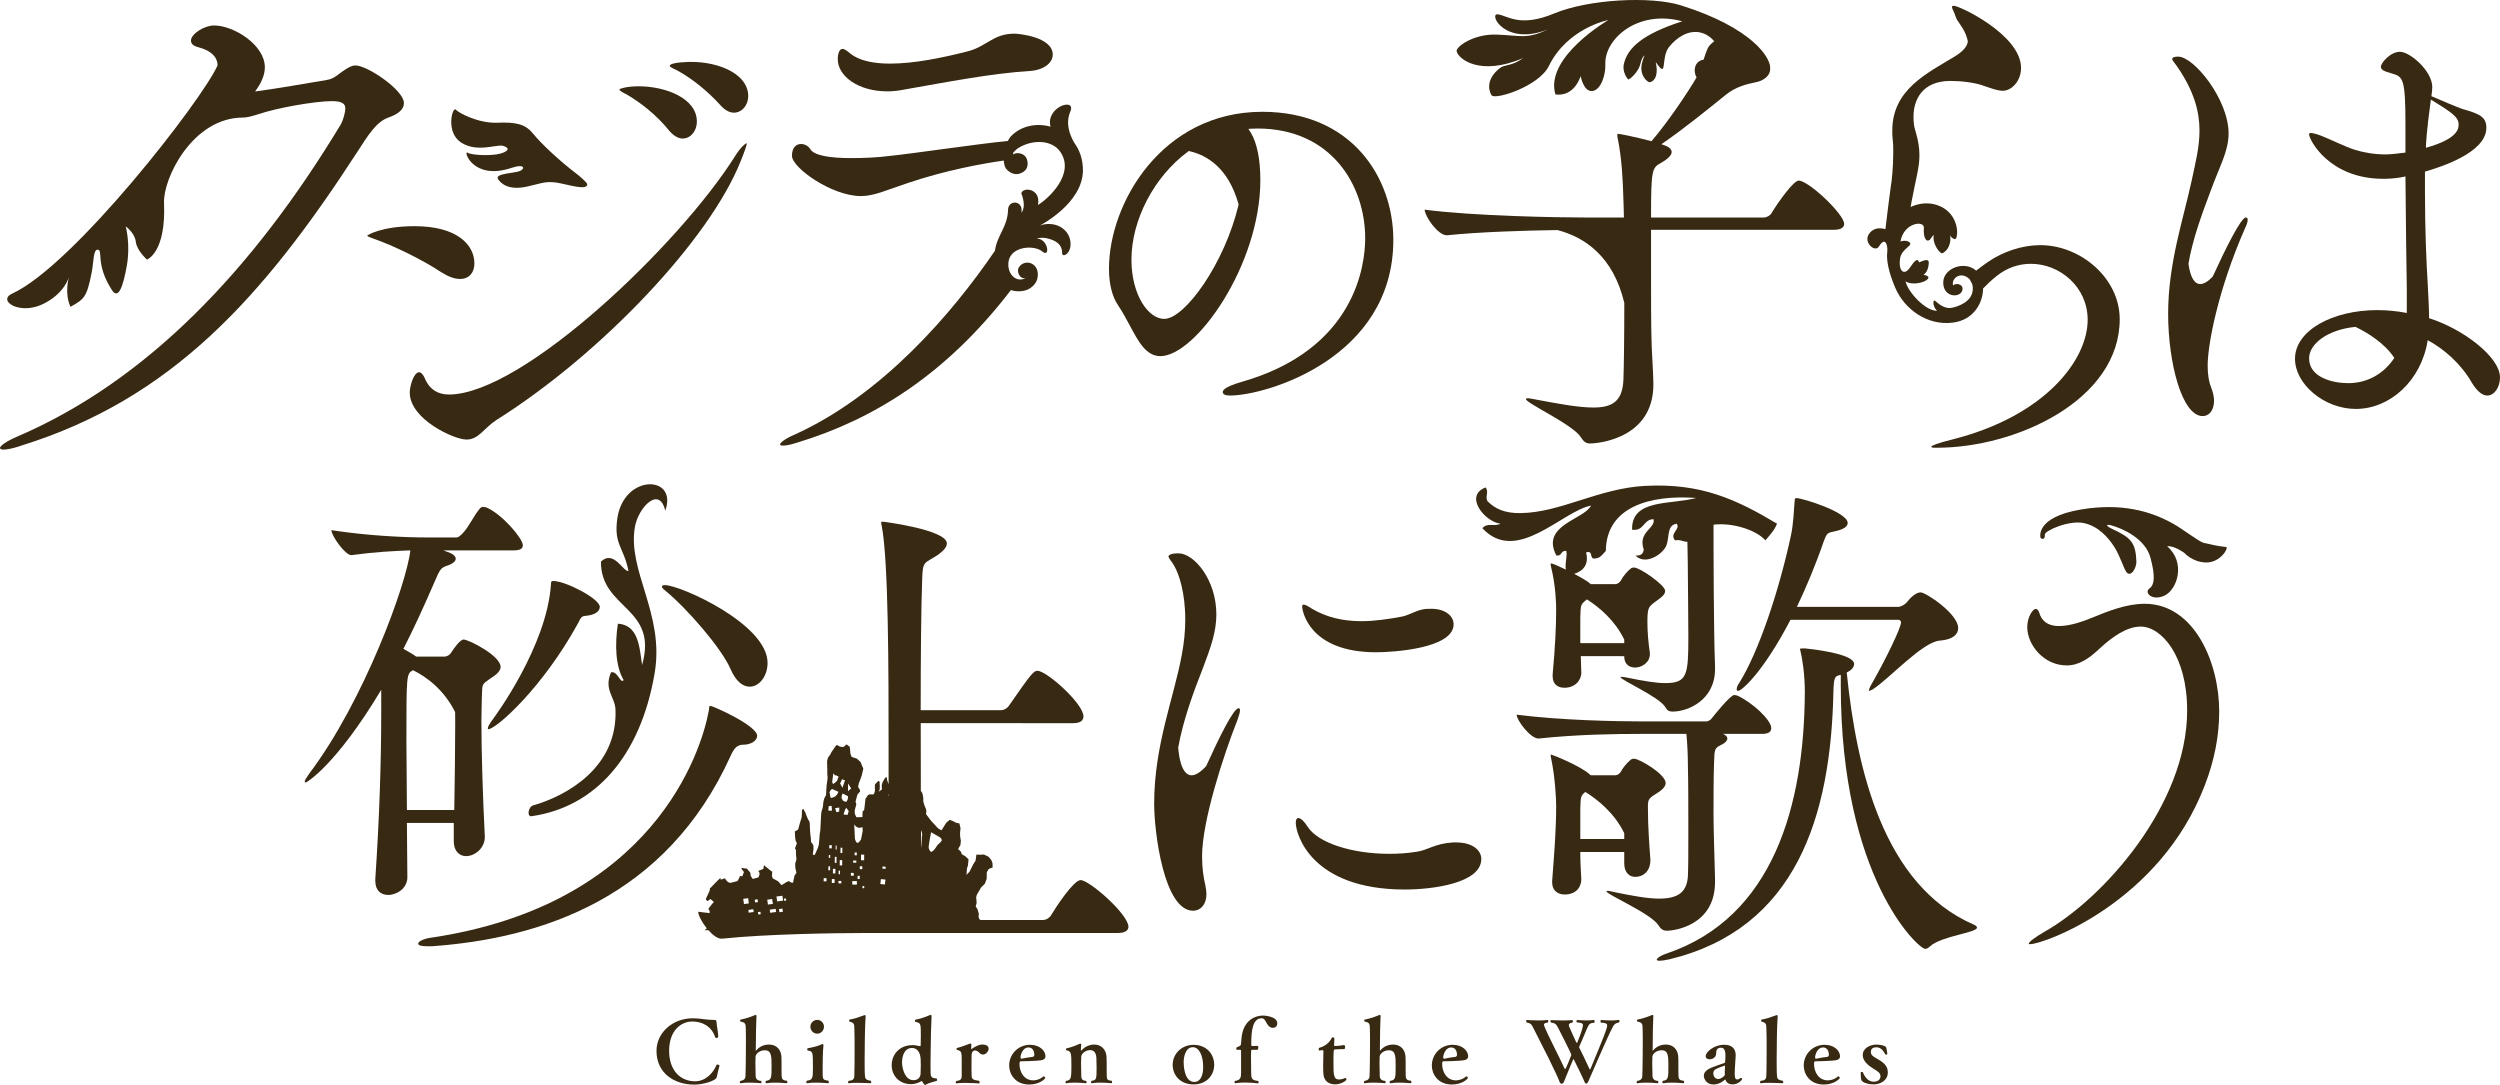 <?xml version="1.0" encoding="utf-8"?>
<!-- Generator: Adobe Illustrator 27.0.1, SVG Export Plug-In . SVG Version: 6.00 Build 0)  -->
<svg version="1.1" id="레이어_1" xmlns="http://www.w3.org/2000/svg" xmlns:xlink="http://www.w3.org/1999/xlink" x="0px"
	 y="0px" viewBox="0 0 720 312.465" enable-background="new 0 0 720 312.465" xml:space="preserve">
<path fill="#382912" d="M0.997,129.491c0.996,0,2.816-0.332,5.316-1.213c43.049-13.449,69.297-42.413,96.556-84.479
	c3.164-4.883,5.49-8.711,8.985-9.94c2.991-1.04,4.478-2.441,4.478-4.189c0-3.669-10.473-10.82-13.955-10.82
	c-1.01,0-1.994,0.52-3.51,1.561c-1.82,1.228-2.643,2.268-4.811,2.629c-5.142,0.867-15.284,2.629-20.599,3.308
	c1.661-2.269,2.817-4.536,2.817-6.978c0-6.443-8.971-12.034-14.62-12.034c-2.831,0-6.66,2.441-6.66,4.363
	c0,0.867,0.679,1.561,2.181,1.921c3.308,0.867,5.475,2.615,5.475,5.229c-4.42,9.968-41.46,57.625-59.127,65.701
	c-4.378,1.994,1.95,6.168,8.523,3.164c6.573-3.005,7.83-7.988,7.83-7.988s-1.43,4.622,0.42,8.638
	c3.857-2.195,4.68-2.571,6.096-9.837c0.664-3.41,0.419-6.833,1.849-6.602c1.415,0.231-0.694,4.29,3.9,11.47
	c1.878,3.106,3.265-0.607,4.378-6.861c1.112-6.256-0.318-11.341-0.318-11.341s2.629,1.907,2.903,4.406
	c0.26,2.529,3.222,5.158,3.222,5.158s5.533-1.936,4.912-16.324c-0.303-7.007,8.176-24.544,22.723-24.573
	c1.155,0,2.485-0.361,4.16-0.881c5.475-1.907,16.7-3.857,21.524-3.857c2.991,0,3.814,0.868,3.814,2.081
	c0,1.069-0.593,3.308-1.257,4.536c-25.598,42.399-56.151,74.035-93.06,89.911C1.835,127.05,0,128.451,0,128.971
	C0,129.318,0.332,129.491,0.997,129.491"/>
<path fill="#382912" d="M518.017,52.013c-1.488,0-5.937,6.241-7.815,9.361c-0.405,0.708-1.358,1.271-2.297,1.271h-32.403
	c0-14.172,0.275-14.315,3.092-15.862c1.502-0.867,2.845-1.994,2.845-2.976c0-0.722-0.534-1.43-2.166-1.994l-0.795-0.288
	c6.082-4.103,13.912-10.488,18.491-14.172c2.962-2.412,6.067-3.12,8.769-3.684c2.167-0.419,4.059-1.849,4.059-3.698
	c0.491-3.164-5.143-11.976-25.656-18.419c-8.653-2.73-26.638-1.806-36.548,2.326c-9.91,4.132-13.435,0.607-16.208,0.246
	c-2.774-0.376,1.906,9.274,14.359,4.363c-6.168,2.947-7.959,1.675-14.865,1.473c-6.601-0.203-11.586,3.553-11.369,4.767
	c0.361,2.124,6.573,7.397,19.184,1.979c-3.453,2.499-5.243,1.748-6.732,2.903c-4.84,3.814-2.614,7.599-2.326,7.888
	c1.242,1.242,13.55-2.643,16.439-8.494c5.374-10.979,17.147-13.247,17.147-13.247s-18.447,10.719-15.269,21.438
	c5.576,0.751,7.266-5.288,7.266-5.288s0.853,4.609,3.38,4.305c2.528-0.303,3.857-4.753,3.742-7.671
	c-0.347-7.223,9.26-15.905,22.16-12.409c-11.268,3.626-15.876,7.599-16.859,12.466c-0.245,0.968,0.058,3.02,1.315,4.319
	c1.33-0.65,3.092-2.788,3.511-4.637c0.433-1.979,1.199-2.312,1.199-2.312s-0.463,0.824-0.794,2.312
	c-0.824,3.51,1.718,5.547,2.311,5.402c1.618-0.39,2.441-2.426,1.661-5.836c3.641,5.36,1.213-1.271,3.987-4.506
	c4.623-5.432,9.794-5.1,12.871-1.459c-0.794,0.607-1.56,1.315-1.863,1.994c-0.491,1.098-0.78,1.935-1.214,3.336
	c-0.057,0.015-0.13,0-0.216,0.015c-2.297,0.448-2.918,3.134-1.792,5.056c-2.471,4.247-8.277,12.9-12.987,18.39
	c-4.724-1.271-9.159-2.123-9.578-2.123c-0.26,0-0.26,0-0.26,0.288c0,0.275,0,0.563,0.13,1.127
	c1.213,5.808,1.473,12.626,1.618,17.437c0,0.996,0.145,2.831,0.145,5.244h-10.95c-7.83,0-32.532-0.419-46.43-2.268
	c0,1.849,3.785,7.382,6.342,7.382h0.13c9.159-0.968,22.521-1.372,31.781-1.502c8.017,2.095,16.079,7.714,19.242,20.976
	c0,9.968-0.13,19.155-0.26,22.203c-0.274,5.952-2.976,7.931-8.639,7.931c-4.189,0-9.722-0.997-17.147-2.412
	c-0.809-0.13-1.343-0.275-1.748-0.275c-0.274,0-0.534,0.145-0.534,0.275c0,1.141,13.622,7.382,15.775,10.921
	c0.824,1.286,1.488,1.849,2.716,1.849c1.213,0,18.216-0.853,18.216-17.032c0-3.105-0.548-10.328-0.548-13.174
	c-0.13-3.973-0.13-12.322-0.13-20.975V66.185h52.642c2.297,0,2.976-0.838,2.976-1.69C531.119,61.663,520.862,52.013,518.017,52.013"
	/>
<path fill="#382912" d="M123.721,270.121c-1.849,0.303-3.279,1.055-3.279,1.661c0,0.434,0.722,0.737,2.571,0.737h1.416
	c31.261-2.24,67.361-13.739,85.967-54.78c0.996-2.225,1.849-3.264,3.698-3.264c2.412,0,3.973-1.344,3.973-2.543
	c0-2.976-12.785-8.653-13.507-8.653c-0.419,0-0.275,0.593-0.419,1.344C202.018,216.426,188.092,260.731,123.721,270.121
	 M140.493,209.708c0,0.145,0,0.289,0.145,0.289c2.268,0,15.63-11.933,25.713-30.279c1.127-2.109,0.982-2.254,2.687-2.398
	c2.717-0.303,3.699-1.488,3.699-2.543c0-2.383-9.939-7.454-13.362-7.454c-0.563,0-0.694,0.145-0.694,0.896
	c-1.156,17.899-16.208,38.195-16.641,38.787C140.912,208.509,140.493,209.391,140.493,209.708 M191.487,168.509
	c-0.563,0-0.852,0.159-0.852,0.448c0,0.303,0.288,0.592,0.852,1.055c6.27,5.071,16.353,16.714,18.91,22.68
	c1.56,3.582,3.553,5.07,5.533,5.07c2.702,0,5.128-2.976,5.128-6.861C221.058,179.719,195.908,168.509,191.487,168.509
	 M109.796,198.657c-12.943,21.64-21.467,26.71-21.741,26.71c-0.145,0-0.289-0.145-0.289-0.303c0-0.289,0.434-1.04,1.271-2.239
	c15.79-20.874,28.155-54.909,29.137-64.314c-4.68,0.159-10.227,0.448-16.901,1.358h-0.145c-1.704,0-5.677-5.533-5.677-7.18
	c10.647,1.647,21.438,2.095,27.26,2.095h8.827c0.419,0,0.996-0.448,1.704-1.185c1.994-2.109,2.976-4.782,4.969-7.165
	c0.274-0.303,0.578-0.448,0.997-0.448c0.274,0,0.563,0.145,0.852,0.145c4.551,1.935,10.517,8.956,10.517,10.893
	c0,0.895-0.578,1.487-2.702,1.487h-20.181c0.853,0.303,1.561,0.607,1.994,0.751c0.997,0.448,1.561,1.055,1.561,1.647
	c0,0.751-0.853,1.487-2.702,2.08c-1.56,0.593-1.835,0.896-3.539,4.926c-2.86,6.558-5.691,12.842-8.827,18.953
	c1.286,0.736,2.717,1.487,3.699,2.239h8.104c0.708,0,1.561-0.448,1.979-1.199c0.867-1.343,2.571-3.727,3.553-3.727
	c1.43,0,10.662,4.638,10.662,7.902c0,1.502-1.994,2.702-3.12,3.439c-2.269,1.647-2.138,1.344-2.269,4.767
	c0,1.949-0.144,4.334-0.144,7.02c0,9.549,0.419,22.391,0.982,33.573c0.145,3.134-2.687,5.677-5.403,5.677
	c-1.849,0-3.539-1.344-3.539-4.334v-0.145v-5.085h-13.493c0,5.389,0.13,10.603,0.13,15.674c0,3.134-2.991,5.071-5.533,5.071
	c-1.994,0-3.699-1.185-3.699-4.016v-0.593c1.142-17.017,1.705-32.994,1.705-48.35V198.657z M131.103,208.061
	c0-1.025-0.014-2.008-0.029-2.99c-3.322-6.631-8.393-10.214-12.12-12.049c-1.907,1.011-1.907,1.257-1.907,20.412
	c0,5.967,0.145,12.814,0.145,19.849h13.637C130.973,224.183,131.103,215.675,131.103,208.061 M184.915,191.52
	c-0.766-5.576-1.171-11.513-6.964-11.903c-0.895,6.024-0.722,12.207,1.662,16.252c-1.011,1.17-1.618-2.672-3.641-2.239
	c-2.138,5.013,1.141,7.107,1.286,10.661c0.693,16.714-14.07,24.934-23.807,27.693c-0.924,0.318-1.184,1.676-1.184,1.676
	c-0.16,0.693,0.101,1.603,0.867,1.401c18.259-2.615,31.361-17.22,35.421-41.287c2.86-17.003-7.945-29.383-5.691-42.08
	c0.982-5.504,7.021-11.947,8.725-4.609c3.756-10.271-11.875-10.733-13.796,2.181c-1.112,7.584,1.907,8.336,3.207,15.212
	c-1.661,0.057-4.246-6.183-7.93-2.745C172.953,175.501,189.696,174.793,184.915,191.52"/>
<path fill="#382912" d="M500.168,198.52c0,0.288,0.145,0.448,0.42,0.448c1.01,0,7.122-5.229,15.067-20.456h31.131
	c0.419,0,0.707,0.317,0.707,0.751c0,1.487-4.261,10.459-8.812,18.347c-0.274,0.607-0.433,1.055-0.433,1.198
	c0,0.16,0,0.16,0.159,0.16c0.13,0,0.419-0.16,0.982-0.448c4.84-3.135,14.345-13.724,19.329-14.027
	c3.698-0.303,5.244-1.792,5.244-3.582c0-4.175-9.361-10.3-10.791-10.3c-0.707,0-1.994,0.303-4.117,2.976
	c-0.563,0.607-1.704,1.199-2.412,1.199h-29.138c2.702-5.663,5.403-12.092,7.815-19.098c0.853-2.225,0.996-2.225,3.12-2.672
	c2.152-0.462,3.698-1.199,3.698-2.398c0-3.134-13.059-7.165-14.763-7.165c-0.578,0-0.434,0.303-0.578,1.647
	c-0.144,1.647-0.288,5.821-0.996,9.101c-3.41,15.818-9.231,33.427-14.923,42.528C500.313,197.48,500.168,198.072,500.168,198.52
	 M455.126,245.368c0,2.687,0.145,5.533,0.289,7.917c0,1.632-0.997,4.334-4.825,4.334c-1.85,0-3.568-1.07-3.568-3.453v-0.434
	c0.578-7.757,1.155-14.489,1.155-21.64c0-1.95-0.303-8.205-1.43-13.579c-0.144-0.448-0.144-0.751-0.144-0.896
	c0-0.288,0-0.288,0.144-0.288c0.275,0,8.523,3.265,11.225,5.807l0.145,0.145h7.092c0.578,0,1.286-0.434,1.704-1.185
	c0.578-1.198,1.85-2.542,2.557-3.134c0.303-0.303,0.578-0.448,1.142-0.448c1.575,0,9.101,4.464,9.101,7.006
	c0,1.344-1.849,2.543-2.846,3.135c-2.138,1.344-2.268,1.647-2.268,3.872c0,5.677,0.419,11.05,0.708,14.937
	c0.144,2.687-1.416,5.071-4.407,5.071c-1.574,0-3.12-1.185-3.12-3.872v-0.16v-3.134H455.126z M467.781,241.641v-1.69
	c-2.817-5.793-7.643-9.664-11.21-11.875c-1.402,1.185-1.315,1.43-1.445,4.767v8.798H467.781z M568.382,266.257
	c-26.003-11.34-33.673-44.753-36.519-72.518l0.13-0.145c1.286-0.607,1.994-1.488,1.994-2.384c0-2.99-12.64-4.334-14.2-4.478
	c-1.43,0-1.43,0.145-1.43,0.145s0,0.145,0.145,0.463c0.578,2.383,1.286,6.847,1.286,11.932
	c-0.145,32.517-8.971,64.905-39.784,75.335c-1.574,0.463-2.86,1.358-2.86,1.806c0,0.145,0.303,0.289,0.867,0.289
	s1.43-0.145,2.832-0.434c36.389-8.812,46.472-41.04,47.18-77.155c0.145-4.334,0.419-4.334,2.123-4.767v3.134
	c0,55.198,22.32,75.798,24.313,75.798c0.419,0,0.982-0.303,1.415-0.751c3.265-2.976,13.493-3.886,13.493-5.374
	C569.364,266.849,569.089,266.56,568.382,266.257 M477.589,266.416c0.708,1.184,1.401,1.632,2.543,1.632
	c1.994,0,13.796-1.488,13.796-14.013v-1.055c-0.145-5.518-0.434-14.33-0.434-18.201c0-4.782,0-10.748,0.145-14.937
	c0.145-4.464,0.145-4.319,2.412-5.505c0.867-0.462,1.43-1.055,1.43-1.647c0-0.447-0.434-1.055-1.286-1.329h11.224
	c2.138,0,2.702-0.751,2.702-1.661c0-2.383-5.533-7.454-9.809-9.39c-0.288,0-0.563-0.159-0.852-0.159
	c-1.142,0-6.111,6.27-6.241,6.429c-0.448,0.737-1.286,1.185-1.705,1.185h-18.621c-7.237,0-23.315-0.304-36.1-1.936
	c0,1.632,3.987,6.861,6.255,6.861h0.145c11.224-1.198,22.305-1.329,29.267-1.329h13.218c0.289,2.817,0.434,6.255,0.434,8.942
	c0.13,4.926,0.13,12.683,0.13,19.689c0,5.085,0,9.708-0.13,12.38c-0.289,4.334-2.557,6.429-8.248,6.429
	c-3.265,0-7.527-0.751-13.219-1.935c-0.838-0.159-1.286-0.318-1.56-0.318c-0.289,0-0.419,0.16-0.419,0.16
	C462.667,257.619,475.307,262.993,477.589,266.416 M458.217,145.605c-8.364,1.604-21.423,17.118-31.289,6.53
	c1.372-1.733,3.409-0.347,5.2-1.315c-4.449-0.477-10.647-8.032-4.261-10.445c1.01,1.473-0.174,2.283,0.476,3.901
	c2.268,2.354,5.172,3.539,9.477,3.496c11.615-0.101,22.551-7.151,36.028-7.845c16.107-0.838,26.248,3.915,37.935,10.893
	c-0.751,1.95-2.123,3.322-3.337,4.796c-2.701-3.019-9.505-5.171-14.951-4.507c0,7.715,0.043,31.493,0.434,40.536v1.055
	c0,8.956-7.815,12.235-12.221,12.235c-0.997,0-1.575-0.303-2.138-1.343c-1.849-2.991-12.929-7.758-12.929-8.653h0.274
	c0.289,0,0.723,0,1.43,0.159c4.984,1.04,8.668,1.632,11.225,1.632c6.399,0,6.674-2.383,6.674-13.435
	c0-6.255-0.13-13.565-0.13-17.017c0-1.502-0.043-6.053-0.145-10.243c-1.344,0-1.892-0.722-3.568-0.419
	c-1.719-2.066,1.748-3.207,0.462-4.796c-3.192,0.491-1.762,4.608-3.322,6.992c-1.56,2.369-5.952,4.854-8.523,2.181
	c1.531,0.116,2.282-0.52,2.368-1.748c-1.748-5.157,3.496-5.995,2.832-8.725c-3.048,0.072-2.572,3.453-6.168,3.048
	c-0.289-8.985,11.195-7.151,18.49-9.158c-13.391-0.968-25.944,2.557-26.06,15.254c-0.939,0.925-1.488,2.153-3.323,2.196
	c-1.487,0.057-0.188-2.427-2.369-1.763c0.853,3.265-0.636,5.302-3.424,6.168c2.066,1.084,3.958,2.195,4.609,2.817l0.145,0.145h7.092
	c0.578,0,1.286-0.448,1.704-1.199c0.578-1.185,1.85-2.543,2.557-3.135c0.303-0.288,0.578-0.448,1.142-0.448
	c1.704,0,8.956,5.086,8.956,6.718c0,1.344-1.704,2.24-2.846,3.134c-1.994,1.488-2.268,1.792-2.268,5.967
	c0,2.831,0.274,5.822,0.708,8.798v0.317c0,2.384-2.269,3.872-4.262,3.872c-1.704,0-3.12-1.04-3.12-3.12v-0.159H455.27
	c0,1.632,0.145,3.279,0.145,4.767c0,2.239-1.849,4.334-4.825,4.334c-1.85,0-3.424-0.896-3.424-3.294v-0.592
	c0.707-7.455,1.01-14.027,1.01-18.505c0-1.936-0.144-7.007-1.43-12.236c-0.144-0.433-0.144-0.751-0.144-1.04
	c0-0.145,0-0.145,0.144-0.145c0.347,0,2.153,0.78,4.219,1.777c-0.318-1.907,0.491-4.001,0.13-5.374
	c-1.676-0.216-1.156,1.561-2.86,1.33C443.598,151.21,456.253,149.65,458.217,145.605 M467.781,185.23v-1.04
	c-2.702-5.562-7.223-9.318-10.748-11.572c-1.892,1.561-1.763,1.488-1.907,5.143v7.468H467.781z"/>
<path fill="#382912" d="M127.107,78.416c-5.402-3.597-13.926-7.772-19.617-9.708c-1.142-0.448-1.705-0.593-1.705-0.896
	c0,0,3.843-2.672,13.637-2.672c12.221,0,17.205,5.359,17.205,10.733c0,2.543-1.43,4.464-4.132,4.464
	C130.936,80.337,129.231,79.744,127.107,78.416 M211.789,44.829c-15.992,25.511-61.135,68.661-82.413,68.791
	c-3.28,0.029-5.548-1.502-6.819-4.175c-0.433-1.198-1.141-2.239-1.849-2.239c-1.56,0-2.702,4.03-2.702,5.822
	c0,7.757,12.8,13.564,16.339,13.564c3.553,0,4.969-3.265,8.667-5.662c30.12-18.953,61.381-51.919,70.337-74.599
	c1.141-2.832,1.704-4.478,1.704-4.926v-0.159C214.765,41.246,213.378,42.286,211.789,44.829 M178.39,25.731
	c0,0.448,0.997,0.91,2.138,1.502c3.842,2.24,8.523,5.807,12.221,10.43c1.286,1.502,2.687,2.24,3.828,2.24
	c2.283,0,4.117-2.08,4.117-4.912c0-6.717-9.072-10.141-16.757-10.141C180.384,24.85,178.39,25.586,178.39,25.731 M207.672,30.513
	c1.271,1.344,2.557,1.936,3.698,1.936c2.268,0,4.118-2.095,4.118-4.767c0-6.429-8.538-9.852-16.339-9.852
	c-0.288,0-6.269,0-6.269,1.185c0,0.303,1.155,0.751,2.297,1.343C198.99,22.452,203.685,26.034,207.672,30.513 M149.802,49.22
	c-1.532,0.708-7.498,0.694-6.356,2.369c0.852,1.301,3.048,3.308,8.306,2.153c4.594-1.011,5.62-1.806,9.766-0.925
	c4.117,0.896,7.338,1.806,7.628,0.318c0.101-0.491-2.586-2.687-2.586-2.687c-5.721-4.334-10.849-9.26-13.03-11.961
	c-2.196-2.716-4.811-3.365-10.3-3.149c-5.49,0.217-11.065-2.788-11.976-3.77c-0.939-0.967-3.033,6.53,1.59,9.506
	c4.637,2.976,10.271,0.376,12.077,0.939c1.95,0.593,1.646,1.546-0.839,2.225c-2.456,0.693-8.133,0.52-9.433-0.274
	c-1.301-0.794,1.458,8.176,12.727,4.363C151.001,47.111,151.319,48.513,149.802,49.22"/>
<path fill="#382912" d="M610.477,91.938c0-11.932-11.37-21.336-22.868-21.336c-5.114,0-10.662,1.778-15.212,4.926
	c-1.184,0.824-2.254,1.633-3.265,2.412c-3.322-2.947-9.332-0.765-9.476,3.251c-0.145,4.29,4.406,4.723,5.373,2.73
	c0.911-1.849-1.589-2.716-2.528-1.69c-0.39-1.3,0.549-2.643,2.009-2.888c0.838-0.13,1.979,0.231,2.773,1.127l0.723,1.358
	c0.13,0.52,0.216,1.112,0.13,1.806c-0.346,3.293-4.073,4.608-6.024,5.013c-1.95,0.419-3.828-1.141-4.695-1.921
	c-0.838-0.794-0.91,1.502,0.448,2.774c-3.265,0.13-8.451-5.403-9.072-8.509c1.372,1.099,4.637,0.636,5.922-0.231
	c1.271-0.881,0.607-1.343-0.736-1.632c0.809-0.52,1.415-1.69,1.502-3.337c0.101-1.647-1.835-0.578-2.803-0.217
	c-0.376-1.458-1.344-0.404-2.571,1.43c-1.69,2.543-3.41,1.127-2.889-2.513c0.362-2.658,3.294-3.597,2.933-4.406
	c-0.361-0.795-1.849-0.896-2.817-0.535c0.91-5.46,6.963-6.197,6.746-3.886c-0.115,1.156-0.043,2.788,0.794,3.582
	c1.156,0.26,1.127-0.881,2.081-1.589c-0.563,2.181,1.372,5.056,2.354,5.331c2.586-1.242,2.615-4.536,2.24-5.345
	c0.202,0.636,1.56,1.733,1.849,0.91c0.881-2.514-0.346-8.379-6.486-9.766c-2.225-0.491-4.551-0.145-6.645,0.824
	c0.086-0.52,0.174-1.055,0.26-1.546c1.271-6.718,2.268-9.837,2.268-13.276c0-2.095-0.288-4.175-1.127-7.006
	c-0.448-1.199-0.578-2.702-0.578-4.189c0-4.767,2.426-10.286,10.661-10.286c2.976,0,7.107,0.434,9.809,1.488
	c1.849,0.607,3.698,1.343,5.244,1.343c2.572,0,5.258-2.831,5.258-6.572c0-9.549-17.754-17.899-19.329-17.899
	c-0.419,0-0.563,0.145-0.563,0.289c0,0.607,0.708,1.646,0.997,2.687c0.433,1.647,2.557,3.294,3.41,6.573
	c0,0.145,0.144,0.448,0.144,0.592c0,1.95-2.412,3.583-3.553,4.334c-8.379,5.07-18.188,9.693-18.188,21.481
	c0,0.895,0,1.791,0.145,2.845c0.13,1.04,0.13,2.384,0.13,3.583c0,4.015-0.419,8.205-0.694,9.548
	c-0.476,3.727-1.069,8.032-1.56,12.395c-2.066-0.578-3.756-0.145-4.797,1.487c-1.546,2.355,1.806,5.374,2.948,3.482
	c1.834-3.034,2.614-0.274,2.369,1.704c-0.246,1.994,0.26,5.519,2.412,10.43c2.542,5.808,9,10.791,16.526,9.809
	c5.937-0.751,8.639-5.648,8.667-9.823c1.156-1.199,2.369-2.369,3.828-3.525c3.135-2.542,6.544-3.582,9.954-3.582
	c8.248,0,16.338,6.573,16.338,16.122c0,11.629-12.351,27.75-38.932,34.454c-4.261,1.055-6.11,1.806-6.11,2.094
	c0,0.303,0.563,0.303,1.575,0.303C580.92,128.948,610.477,115.066,610.477,91.938"/>
<path fill="#382912" d="M324.991,266.915c0,0.882-0.708,1.792-3.135,1.792h-72.75c-7.945,0-28.415,0.274-41.2,1.632h-0.145
	c-1.155,0-2.513-1.069-3.727-2.441h-1.127c0.391-0.303,0.636-0.505,0.636-0.505v-0.043c-1.387-1.733-2.456-3.77-2.456-4.767
	c1.04,0.13,2.152,0.26,3.294,0.391c-0.015-0.391-0.029-0.751-0.029-0.751s-0.563-0.232-0.13-0.795
	c0.347-0.447,1.142-1.458,1.373-1.675l-1.011-0.853c0,0-1.069,1.084-1.084,0.275c0,0-0.592,0.274,0.303-1.402
	c0.91-1.661,0.636-2.037,0.636-2.037s0.217,0.072,0.65-0.505c0,0,2.948-3.091,2.441-2.312c-0.491,0.794,1.242,0.029,1.242,0.029
	c0.809,1.416,1.618,1.315,1.618,1.315l1.994-0.505c0,0,0.723-1.113,0.665-1.43c0.376-0.015,0.765,0,0.765,0l0.448-1.199
	c0,0-1.213-1.358-0.476-1.17c0.751,0.202,0.953,0.188,1.256,0.144l0.622,0.723c0,0,0.693,0.519,0.491,1.372l0.65,0.939l1.603-0.448
	c0,0,0.361-0.563,0.347-1.069c-0.029-0.925-0.794-0.607-0.029-0.925c0.78-0.317,0.39-0.159,0.78-0.317l0.376-0.16
	c0,0,0.014-1.329,0.404-0.881c0.072,0.115,0.101,0.159,0.101,0.159c0.043,0.029,0.188,0.101,0.708,0.549l1.17,0.953
	c0,0,0.246-0.433,0.101,0.708c-0.145,1.156,0.404,1.387,0.404,1.387l1.344,0.722l0.982,1.113c0.939-0.563,2.052-1.445,2.312-1.07
	c0.26,0.391,0.982,0.376,0.982,0.376l0.419-2.008l0.592-0.91c0,0-0.347-0.982-0.361-1.792l-0.014-0.824l0.361-1.184l-0.145-1.618
	c0,0,0.13-1.257-0.202-1.416c-0.332-0.159,0.794-1.661,0.347-1.907c-0.448-0.245-0.462-3.12-0.462-3.12l0.953-0.548
	c0,0,0.665-2.572,0.896-3.12c0.231-0.534,0.188-2.283,0.188-2.283s0.246-0.794,0.434-0.476l0.548,0.953c0,0,0.231,0.794,0.506,1.358
	l0.303,0.693c0,0,0.448,0.434,0.462,1.055c0.101,3.482,0.26,3.872,0.303,4.175l0.072,1.228c0,0,0.708,0.708,0.679,1.228
	c-0.029,0.52,0.101,0.707-0.029,1.242c-0.115,0.534-0.13,1.155-0.13,1.155l0.534,0.13c0,0,0.765-1.763,0.925-2.095l0.274-0.968
	l0.26-3.119c0.361-1.185,0.202-5.779,0.593-6.675c0.39-0.867,0.303-1.473,0.462-2.514c0.145-1.069,0.751-1.863,0.751-1.863
	s0.13-3.424,0.347-4.074c0.202-0.635,0.014-2.037,0.014-2.037s0.015-2.788-0.057-3.293c-0.072-0.506,0.289-1.473,0.289-1.473
	l0.607-0.809l0.404-0.794l1.026-1.473c0,0,0.39-0.78,0.881-0.332c0.462,0.448,1.488,0.405,1.488,0.405l0.924-0.751l0.911,0.693
	l0.202,2.023l0.332,0.881l1.517,0.506l1.055,0.968l0.794,1.935l-0.448,1.921l-0.433,1.199l-0.448,1.199l-0.174,0.953
	c0,0,0.839,0.982,0.506,1.358l-0.708,0.824l-0.534,2.037l0.231,0.78l-0.477,1.719l0.043,1.025l0.448,0.953l1.733-0.043
	c0,0,0-2.152,0.246-1.878c0.245,0.275,0.288-0.145,0.419-1.401c0.13-1.242,0.217-1.979,0.217-1.979l0.679-1.025l0.491-0.274
	l1.127,0.043c0,0,0.448-0.477,0.433-1.301c-0.014-0.823-0.159-1.733,0.332-1.906c0,0,0.939-1.358,1.011-0.231l0.058,1.112
	c0,0-0.015,0.622-0.058,1.04c0,0-0.448,0.578-0.145,0.419c0.274-0.13,0.838-0.636,0.838-0.636s-0.288-1.184,0.203-2.08l0.491-0.896
	c0,0,0.578-0.896,0.65-0.405c0.086,0.506,0.159,1.011,0.462,1.69c0.044,0.086,0.058,0.174,0.087,0.26v-10.733
	c0-21.336,0-53.421-1.979-63.707c-0.145-0.462-0.145-0.751-0.145-0.91c0-0.289,0.145-0.289,0.275-0.289
	c0.578,0,18.635,2.384,18.635,6.256c0,1.199-1.156,2.239-2.557,3.293c-4.001,2.672-4.421,1.488-4.565,7.454
	c-0.275,7.31-0.42,21.496-0.42,37.3h23.171c0.839,0,1.835-0.593,2.269-1.329c6.529-9.404,7.092-10.012,8.234-10.012
	c2.557,0,13.204,9.404,13.204,13.132c0,1.055-0.708,1.949-2.977,1.949H265.17c0,6.444,0.015,13.088,0.029,19.618
	c0.087-0.043,0.13-0.029,0.26,0.245c0.289,0.679,0.217,0.174,0.405,1.387c0.174,1.199-0.116,0.737,0.13,1.618
	c0.217,0.896,0.506,1.373,0.679,1.849c0.16,0.491,0.145,1.011,0,1.445l1.532,2.037c0,0,1.561,1.632,1.95,2.095l0.996,0.578
	l1.344-2.152l0.997-0.867c0.967,0.274,1.878,0.852,1.878,0.852l0.953,0.174c0,0,0.072,0.607,0.231,0.996
	c0.174,0.391-0.029,1.084-0.057,1.662c-0.058,1.04,0.231,2.325,0.231,2.325l-0.13,1.257l-0.664,1.127l0.838,0.809l0.202,0.679
	l1.011,0.578l0.953,0.896l-0.173,1.762l-0.274,0.882l-0.145,1.849l0.895-0.939l1.04-2.095l0.679-1.04l0.246-1.778l1.141,0.044
	l1.025-0.058l1.33,0.636l0.621,0.737c0.636,0.852,0.534,1.56,0.534,1.56l0.015,0.824c0,0-0.91,0.245-1.17,0.477l-0.506,0.895
	l-0.029,1.864l-0.519,1.401l-1.084,1.084c0,0-0.809,1.43-0.982,1.69c-0.679,1.025-0.376,1.704-0.376,1.704l0.057,1.113l-0.26,0.953
	l0.535,0.867l0.376,1.286c-0.304,1.387,0.361,1.69,0.361,1.69c0.029,0.029,0.043,0.058,0.072,0.087h17.928
	c0.982,0,1.979-0.592,2.412-1.344c1.415-2.398,6.529-10.156,8.523-10.156C313.766,253.467,324.991,263.333,324.991,266.915
	 M267.467,244.279c0.159,0.404,0.419,1.112,0.765,1.04c0.896-0.245,1.546-1.834,1.964-2.138c0.824-0.65,1.055-1.184,1.055-1.184
	s-0.072-0.505-0.534-0.853l-2.571-1.473C268.146,239.671,267.323,243.904,267.467,244.279 M265.257,239.122
	c0.014,1.718,0.029,3.395,0.029,5.07l0.014-0.014c0,0,0.217-1.979,0.188-2.283c-0.043-0.288,0.043-1.025,0.043-1.025
	C265.705,240.205,265.502,239.584,265.257,239.122 M255.809,228.995l0.115,0.289v-0.65L255.809,228.995z M254.119,250.144
	l0.91,0.101l0.072-0.607l-0.925-0.101L254.119,250.144z M253.541,254.594l1.315,0.145l0.16-1.416l-1.315-0.145L253.541,254.594z
	 M247.98,246.128l-0.015,1.632h0.91l0.015-1.618L247.98,246.128z M248.399,255.186v0.621h0.505V255.2L248.399,255.186z
	 M247.632,249.494l-0.014,0.809h0.722v-0.809H247.632z M246.014,237.403l0.203,4.189c0,0,0.231,0.997,0.664,1.142
	c0.448,0.144,1.099-0.983,1.099-0.983l0.476-2.441l-0.057-1.127C248.399,238.183,246.968,239.021,246.014,237.403 M246.997,252.224
	l-0.014,0.924h0.622v-0.924H246.997z M245.466,253.741l-0.015,1.011l1.33,0.014v-1.01L245.466,253.741z M246.766,245.507h-0.621
	l-0.015,0.809l0.622,0.014L246.766,245.507z M245.697,248.454h0.924l0.015-0.607l-0.925-0.015L245.697,248.454z M245.061,251.387
	v0.823l0.809,0.015l0.015-0.824L245.061,251.387z M244.224,225.629l0.014,2.254l0.896-0.838L244.224,225.629z M242.678,228.519
	c-0.26,0.361-0.332,1.286-0.332,1.286l0.419,0.765c0,0,0.91,0.534,1.084,0.26c0.636-1.127,0.231-1.156,0.39-1.502L242.678,228.519z
	 M243.688,232.606l-0.404,0.867l-0.347,1.084l1.141,0.145l0.361-1.084L243.688,232.606z M242.071,244.135l-0.014,1.532l0.52,0.014
	l0.029-1.532L242.071,244.135z M241.955,225.644l0.679,1.242l0.723-2.152l-0.853-0.303L241.955,225.644z M241.84,249.234h0.708
	l0.015-1.517h-0.708L241.84,249.234z M241.479,253.712v0.694l0.809,0.014l0.015-0.708H241.479z M241.927,250.751h-0.405v1.011h0.405
	V250.751z M241.724,232.578l-1.213,0.159l0.376,1.184l0.794-0.202L241.724,232.578z M240.597,251.56v-1.329l-0.708-0.015
	l-0.014,1.33L240.597,251.56z M239.572,253.178l-0.014,1.127h0.794l0.014-1.127H239.572z M240.916,248.512l0.014-1.733h-0.505
	l-0.015,1.719L240.916,248.512z M240.959,244.655v-1.127h-0.289l-0.014,1.127H240.959z M239.947,223.159
	c-0.101,0.636-0.26,1.777-0.26,1.777s0,1.07,0.434,0.766c0.924-0.65,1.069-1.07,1.069-1.07c0.159-1.055,0.607-0.809,0.159-1.055
	l-0.448-0.245l-0.419-0.043c0,0-0.621-0.737-0.578-0.434L239.947,223.159z M238.979,228.446c0,0,0.072,1.315,0.391,1.372
	c0,0,1.098-0.245,1.358-0.607c0.245-0.332,0.794-0.824,0.65-1.227l-1.763-0.766C239.327,227.363,238.633,228.288,238.979,228.446
	 M238.546,233.43l1.055,0.058l-0.101-1.416l-0.824,0.116L238.546,233.43z M239.095,247.067l0.015-0.809h-0.405l-0.014,0.809H239.095
	z M238.575,249.509l-0.015,1.127h0.506l0.014-1.127H238.575z M239.543,244.323l0.015-0.91h-0.723l-0.014,0.91H239.543z
	 M237.217,252.917v0.91l0.824-0.014l-0.028-0.91L237.217,252.917z M225.762,258.826l0.072,0.607l0.607-0.086l-0.072-0.607
	L225.762,258.826z M223.609,258.205l0.216,1.415l1.705-0.245l-0.203-1.401L223.609,258.205z M225.343,261.658l-0.997,0.159
	l0.13,0.91l0.996-0.145L225.343,261.658z M221.688,261.989l0.13,0.896l1.704-0.231l-0.13-0.91L221.688,261.989z M220.965,259.115
	l0.203,1.401l1.415-0.188l-0.202-1.415L220.965,259.115z M218.293,262.683l0.101,0.708l0.708-0.101l-0.101-0.708L218.293,262.683z
	 M217.369,259.115l0.115,0.794l0.809-0.116l-0.116-0.794L217.369,259.115z M215.534,262.062l0.101,0.794l1.43-0.202l-0.13-0.809
	L215.534,262.062z M214.046,258.869l0.216,1.502l1.402-0.188l-0.203-1.517L214.046,258.869z"/>
<path fill="#382912" d="M260.198,25.832c12.265-2.137,25.294-4.723,36.476-5.388c4.175-0.332,6.515-2.441,6.515-4.709
	c0-5.056-9.621-6.039-11.037-6.039c-6.341,0-8.046,3.901-13.955,5.215c-6.356,1.618-14.734,3.41-21.871,3.41
	c-4.652,0-8.841-0.794-11.484-2.933c-0.78-0.65-1.561-1.301-2.167-1.301c-1.401,0-1.401,2.788-1.401,2.948
	c0,4.882,5.894,9.274,14.272,9.274C257.107,26.309,258.653,26.15,260.198,25.832 M291.142,83.543
	c1.155,0.405,2.368,0.42,3.495,0.246c2.225-0.332,3.785-2.095,4.103-3.482c1.084-4.521-3.626-6.096-5.359-3.236
	c-0.636,1.011,0.26,3.554,2.066,2.948c-2.803,1.675-5.619-1.286-4.955-4.869c0.809-4.247,7.368-4.68,9.694-2.716
	c2.311,1.979,1.806-3.626-1.604-3.756c0,0,1.994-0.707,4.782,0.549c1.994,0.867,2.557,2.311,2.529,3.641
	c-0.015,1.329,2.137,0.491,2.397-1.994c0.448-4.319-3.857-7.555-8.769-5.952c0,0,12.323-6.299,12.366-15.862
	c0-3.193-0.968-5.879-2.514-7.96c-1.358-2.397-2.542-5.59-1.112-9c1.733-4.146-7.209-1.3-5.706,4.377
	c-3.973-1.098-8.379-0.303-11.326,2.687c-0.391,0.405-0.679,0.924-0.982,1.43c-8.365,0.824-27.693,3.669-33.761,4.29
	c-3.727,0.491-7.771,0.65-11.34,0.65c-5.736,0-10.705-0.65-11.788-2.6c-0.622-0.982-1.705-1.459-2.644-1.459
	c-1.387,0-2.629,0.968-2.629,3.41c0,3.438,11.485,11.586,19.863,11.586c3.727,0,7.137-1.633,13.493-3.756
	c10.82-3.655,21.293-5.576,27.65-6.472c0.058,0.477,0.086,0.968,0.217,1.387c0.245,1.3,2.181,2.759,3.784,2.499
	c1.59-0.274,3.308-1.329,2.76-3.886c-0.448-2.21-3.02-2.528-4.103-1.763l0.086-0.548c0.346-0.42,0.853-0.911,1.487-1.33
	c4.002-2.47,9.65-2.412,12.078,1.17c4.334,6.399-3.656,13.594-6.473,15.269c0.968-4.796-4.334-5.287-4.796-3.38
	c1.849,4.724-0.549,6.256,0.086,5.244c0.332-3.265-3.828-3.366-3.9-0.52c-0.116,5.013-3.149,7.266-3.771,11.831
	c-12.265,18-32.474,41.59-57.841,53.017c-2.643,1.141-4.045,2.282-4.045,2.773c0,0.16,0.16,0.332,0.78,0.332
	c0.78,0,2.023-0.173,4.03-0.824C251.849,120.741,272.637,107.668,291.142,83.543"/>
<path fill="#382912" d="M363.533,32.197c-28.805,0-44.147,26.233-44.147,45.187c0,4.406,0.925,8.076,2.672,10.618
	c1.271,1.922,2.326,3.872,3.323,5.736c2.542,4.752,4.709,8.827,8.826,8.827c10.069,0,28.776-26.09,28.776-50.749
	c0-5.894-0.982-10.719-2.745-13.579l-0.693-1.127l1.329-0.058c0.405-0.029,0.839-0.043,1.242-0.043
	c21.336,0,31.059,16.381,31.059,31.622c0,7.338-2.571,32.011-35.754,41.402c-5.258,1.532-5.258,2.571-5.258,2.918
	c0,0.607,0.765,0.967,2.051,0.967c10.387,0,47.065-10.733,47.065-44.84C401.28,51.323,389.463,32.197,363.533,32.197
	 M356.672,59.109c-4.031,16.859-15.457,32.735-21.381,32.735c-4.551,0-9.433-6.862-9.433-17.075
	c0-11.413,6.516-23.893,16.223-31.059l0.303-0.231l0.346,0.101c4.738,1.112,10.993,4.651,13.941,15.139l0.057,0.188L356.672,59.109z
	"/>
<path fill="#382912" d="M646.802,62.632c-1.416,0-5.995,9.289-9.535,17.018c-4.218,4.435-6.284,1.458-6.991-3.699
	c1.198-7.092,3.9-14.359,6.457-21.163c2.615-7.151,5.1-11.268,5.1-16.367c0-9.751-9.954-22.117-14.533-22.117
	c-0.13,0-1.704,0-1.704,0.679c0,0.419,0.78,1.242,1.445,2.21c4.839,7.006,6.414,12.914,6.414,18.418
	c0,4.811-1.184,9.347-2.225,14.287c-2.5,11.557-6.804,23.937-6.804,38.498c0,13.897,3.929,29.441,9.954,29.441
	c1.834,0,3.264-1.661,3.264-4.406c0-1.098-0.26-2.34-0.779-3.698c-0.794-1.936-1.055-4.147-1.055-6.487
	c0-6.053,3.005-21.857,10.733-39.452c0.534-1.098,0.794-1.921,0.794-2.47C647.337,62.777,647.076,62.632,646.802,62.632
	 M720,108.701c0,2.745-1.575,5.214-3.656,5.214c-1.315,0-2.888-1.083-4.463-3.712c-3.135-5.504-8.119-9.766-12.698-12.235
	c-1.835,11.686-10.864,19.805-20.701,19.805c-9.144,0-17.523-7.165-17.523-14.432c0-8.118,10.733-14.026,23.692-14.026
	c2.759,0,5.634,0.259,8.508,0.823v-6.876c-0.13-6.053-0.26-19.257-0.39-32.446c-3.005,0.679-5.36,0.679-6.414,0.679
	c-15.587,0-21.336-11.282-21.336-12.785c0-0.288,0.13-0.404,0.52-0.404c0.52,0,1.56,0.26,3.005,0.809
	c2.499,0.968,6.934,3.164,9.563,4.002c2.614,0.823,5.75,1.358,9.029,1.358c0.274,0,1.575,0,5.634-0.535v-8.118
	c0-13.623-0.78-13.739-4.059-14.706c-1.964-0.549-3.019-0.954-3.019-1.921c0-0.968,2.628-4.276,5.504-4.276
	c2.874,0,9.303,5.504,9.303,10.185c0,0.809-0.13,1.646-0.26,2.6c2.34,0.968,7.324,3.164,9.029,3.712
	c4.969,1.387,6.804,2.341,6.804,5.374c0,7.281-13.493,11.413-17.682,12.64v6.053c0,10.574,0.405,20.08,0.794,26.263
	c0.13,3.164,0.391,6.587,0.391,9.895C709.266,94.674,720,102.777,720,108.701 M698.663,42.567c9.419-2.629,9.419-5.648,9.419-6.746
	c0-2.21-2.225-3.568-7.989-7.151C698.793,38.161,698.663,41.73,698.663,42.567 M689.562,103.081
	c-2.774-4.246-7.7-7.251-11.182-8.941c-8.09,0.78-13.362,4.955-13.362,9.058c0,5.504,6.79,7.151,11.253,7.151
	C681.848,110.348,686.572,107.631,689.562,103.081"/>
<path fill="#382912" d="M396.337,187.853c4.681,0,22.305-1.04,22.305-8.061c0-2.383-2.412-4.463-6.384-4.463
	c-0.997,0-1.994,0-2.977,0.289c-1.849,0.447-3.424,1.487-5.402,1.935c-3.987,0.751-7.96,1.344-11.803,1.344
	c-5.114,0-9.939-1.04-14.2-3.568c-1.142-0.751-1.994-1.199-2.412-1.199c-0.304,0-0.434,0.145-0.434,0.593
	C375.03,175.762,376.879,187.853,396.337,187.853 M356.698,203.975c-1.43,0-5.591,8.422-9.318,16.656
	c-5.229,5.735-7.497,1.358-8.061-5.302c1.387-7.8,4.334-15.876,7.151-22.998c2.268-5.981,3.842-10.445,3.842-15.371
	c0-9.997-6.414-17.609-10.95-17.609c-1.849,0-2.831,0.448-2.831,0.896c0,0.593,1.127,1.647,1.704,2.831
	c1.271,2.24,3.12,7.469,3.12,15.385c0,2.976-0.289,6.414-0.997,10.141c-2.282,12.38-7.959,26.104-7.959,42.818
	c0,8.364,2.845,30.871,11.224,30.871c2.124,0,3.828-1.778,3.828-4.767c0-0.751-0.13-1.488-0.274-2.384
	c-0.563-2.383-0.982-5.07-0.982-8.508c0-10.141,6.096-28.949,10.227-39.38c0.42-1.198,0.694-2.094,0.694-2.701
	C357.117,204.119,356.986,203.975,356.698,203.975 M419.365,242.617h-0.868c-5.244,0.304-7.237,2.225-10.502,2.687
	c-2.702,0.448-5.402,0.592-7.959,0.592c-10.662,0-20.311-3.135-23.302-7.614c-1.127-1.791-2.138-2.687-2.831-2.687
	c-0.433,0-0.722,0.448-0.722,1.329c0,3.294,4.406,19.257,31.406,19.257c7.945,0,22.029-1.792,22.029-8.798
	C426.616,244.843,424.045,242.617,419.365,242.617"/>
<path fill="#382912" d="M617.667,173.888c-5.388,0-10.791,2.239-15.182,4.03c-2.557,1.04-6.256,2.383-9.535,2.383
	c-2.268,0-4.392-0.751-5.402-3.134c-0.275-0.882-0.563-1.792-1.271-1.792c-0.853,0-2.427,2.384-2.427,5.229
	c0,5.071,4.709,11.037,11.384,11.037c3.553,0,6.529-2.081,9.375-4.782c3.843-3.568,7.96-6.4,11.932-6.4
	c5.822,0,13.362,8.206,13.362,24.169c0,27.158-24.154,54.157-41.069,63.706c-2.846,1.633-4.55,2.991-4.55,3.439
	c0,0.144,0,0.144,0.419,0.144c3.857,0,37.386-11.932,50.301-45.807c2.716-7.006,4.132-14.157,4.132-21.178
	C639.134,190.746,631.896,173.888,617.667,173.888 M634.685,156.35c-1.185-0.216-5.909-3.886-8.784-5.504
	c-6.515-3.669-14.951-6.053-26.552-4.117c-13.464,2.268-11.672,8.147-11.672,8.147c0.65,0.694,1.358,0.246,1.228-0.881
	c-0.13-1.127,6.948-4.261,11.238-3.351c4.118,0.881,6.949,4.03,8.769,6.847c1.604,2.485,2.745,6.284,3.468,7.237
	c1.343,1.748,2.976-1.286,2.903-3.005c-0.217-5.49-1.517-6.876-7.137-9.477c-1.777-0.838-1.661-1.372-0.115-0.953
	c3.38,0.939,9.866,3.842,11.326,9.418c1.315,4.984,1.242,7.671-0.347,8.798c-1.589,1.127,0.794,3.727,4.42,1.994
	c3.611-1.733,6.168-9.448,0.708-14.186c2.066-0.217,4.969,1.936,4.969,1.936s2.297,2.643,6.212,2.745
	c4.204,0.086,6.704-4.378,5.779-4.464C638.224,157.275,636.057,156.582,634.685,156.35"/>
<path fill="#382912" d="M205.482,293.728c0.707,0,0.867,0.101,0.867,0.592c0.028,0.708,0.505,3.251,0.505,4.175
	c0,0.246-0.274,0.463-0.505,0.463c-0.174,0-0.332-0.101-0.405-0.289c-1.025-3.207-3.872-4.478-6.544-4.478
	c-3.279,0-6.689,2.6-6.689,8.45c0,5.865,3.438,8.769,7.454,8.769c3.279,0,5.374-2.717,6.154-4.638
	c0.057-0.145,0.188-0.188,0.332-0.188c0.274,0,0.563,0.159,0.563,0.376c0,0.029,0,0.087-0.029,0.101
	c-0.203,0.592-0.506,1.994-0.708,2.933c-0.101,0.39-0.188,0.636-0.722,0.953c-1.373,0.824-3.857,1.416-5.836,1.416
	c-5.634,0-10.849-3.207-10.849-9.723c0-5.099,4.507-9.375,10.459-9.375c2.312,0,3.684,0.462,5.779,0.462H205.482z"/>
<path fill="#382912" d="M220.706,311.969c-0.13,0-0.246-0.144-0.246-0.303c0-0.13,0.072-0.274,0.217-0.404
	c1.531-0.145,1.531-1.04,1.531-4.118c0-2.903,0-4.666-1.935-4.666c-1.575,0-2.571,1.04-2.672,1.777
	c-0.014,0.26-0.043,1.026-0.043,1.936c0,1.502,0.043,3.41,0.072,3.828c0.043,0.462,0.317,1.242,1.575,1.271
	c0.057,0.072,0.101,0.217,0.101,0.376c0,0.16-0.043,0.303-0.173,0.303c-0.058,0-1.676-0.173-3.38-0.173
	c-0.853,0-1.733,0.057-2.441,0.173h-0.058c-0.13,0-0.202-0.116-0.202-0.274c0-0.13,0.072-0.303,0.202-0.405
	c1.142-0.13,1.402-0.809,1.43-1.242c0.116-1.718,0.145-9.144,0.145-10.444c0-1.719-0.029-3.236-0.072-4.016
	c-0.072-0.996-0.491-1.17-1.502-1.387c-0.072-0.014-0.101-0.145-0.101-0.274c0-0.116,0.057-0.274,0.173-0.289
	c1.17-0.188,3.308-0.924,4.016-1.256c0.116-0.058,0.217-0.087,0.289-0.087c0.145,0,0.231,0.087,0.231,0.347v0.072
	c-0.101,2.268-0.159,4.882-0.188,8.725l-0.015,1.098c0,0.043,0.015,0.072,0.015,0.072c0.029,0,0.086-0.029,0.101-0.058
	c0.881-1.084,2.166-1.719,3.741-1.719c2.138,0,3.467,1.502,3.539,3.611c0.029,0.376,0.029,0.809,0.029,1.271
	c0,3.424,0,3.713,0.043,4.449c0.058,0.492,0.361,1.07,1.459,1.07c0.13,0.13,0.173,0.26,0.173,0.376c0,0.188-0.115,0.361-0.202,0.361
	c-0.014,0-1.704-0.173-3.41-0.173c-0.852,0-1.704,0.057-2.383,0.173H220.706z"/>
<path fill="#382912" d="M232.433,311.957c-0.173,0-0.217-0.101-0.217-0.26c0-0.159,0.101-0.39,0.174-0.462
	c1.632-0.188,1.733-0.679,1.733-3.641c0-4.752,0-4.752-1.43-5.042c-0.174-0.043-0.231-0.202-0.231-0.318
	c0-0.173,0.086-0.346,0.26-0.361c1.069-0.159,2.774-0.592,3.641-0.982c0.202-0.087,0.404-0.217,0.563-0.217
	c0.144,0,0.216,0.101,0.216,0.362v0.202c-0.202,1.704-0.216,5.446-0.216,6.212v1.907c0.043,1.227,0,1.733,1.603,1.863
	c0.13,0.116,0.174,0.275,0.174,0.419c0,0.188-0.072,0.332-0.203,0.332c-0.028,0-1.863-0.173-3.669-0.173
	c-0.838,0-1.704,0.057-2.34,0.159H232.433z M233.387,295.69c0-1.069,0.881-1.964,1.979-1.964c1.098,0,1.936,0.896,1.936,1.964
	c0,1.07-0.839,2.009-1.936,2.009C234.268,297.699,233.387,296.76,233.387,295.69"/>
<path fill="#382912" d="M244.42,311.969c-0.116,0-0.188-0.116-0.188-0.245c0-0.159,0.101-0.39,0.216-0.462
	c1.344-0.043,1.532-0.708,1.59-1.242c0.071-1.07,0.086-5.519,0.086-7.888c0-2.167,0-4.536-0.072-6.053
	c-0.014-1.055-0.072-1.56-1.358-1.835c-0.072-0.028-0.145-0.159-0.145-0.317c0-0.145,0.072-0.289,0.217-0.318
	c1.127-0.144,2.614-0.65,4.088-1.213c0.087-0.014,0.16-0.043,0.232-0.043c0.144,0,0.216,0.086,0.216,0.303v0.13
	c-0.216,2.268-0.288,9.563-0.288,12.625c0,1.011,0,3.713,0.101,4.536c0.043,0.65,0.318,1.17,1.633,1.286
	c0.115,0.101,0.173,0.26,0.173,0.405c0,0.159-0.086,0.332-0.188,0.332c0,0-2.008-0.116-3.872-0.116c-0.924,0-1.82,0.015-2.412,0.116
	H244.42z"/>
<path fill="#382912" d="M265.013,301.299c0.101,0,0.145-0.13,0.145-0.332c0.029-0.593,0.043-1.704,0.043-2.802
	c0-3.482-0.043-3.511-1.517-3.872c-0.13-0.029-0.188-0.174-0.188-0.303c0-0.16,0.101-0.332,0.245-0.347
	c1.17-0.202,2.745-0.722,3.958-1.256c0.145-0.043,0.26-0.101,0.361-0.101c0.145,0,0.231,0.101,0.231,0.332v0.043
	c-0.029,1.026-0.13,3.005-0.159,4.276c-0.043,3.106-0.145,6.616-0.145,9.881c0,0.779,0,1.575,0.029,2.297
	c0.014,1.387,0.881,1.415,1.661,1.473c0.116,0,0.217,0.245,0.217,0.433c0,0.145-0.029,0.246-0.16,0.275
	c-0.867,0.202-2.441,0.708-2.976,1.011c-0.101,0.086-0.231,0.159-0.332,0.159c-0.13,0-0.492-0.332-0.868-1.055
	c-0.043-0.072-0.043-0.115-0.071-0.115c-0.029,0-0.058,0.014-0.13,0.072c-0.607,0.39-1.704,0.867-2.947,0.867
	c-3.568,0-5.605-2.572-5.605-5.46c0-2.889,2.037-5.779,6.053-5.779c0.693,0,1.43,0.174,2.094,0.303H265.013z M265.186,306.961
	c0-0.679,0-1.343-0.029-1.748c-0.072-2.369-1.17-3.395-2.485-3.395c-2.254,0-2.889,2.398-2.889,4.204c0,1.329,0.708,5.07,3.293,5.07
	c1.517,0,1.95-1.069,2.038-1.632C265.157,308.954,265.186,307.915,265.186,306.961"/>
<path fill="#382912" d="M275.441,311.998c-0.145,0-0.203-0.1-0.203-0.231c0-0.159,0.13-0.404,0.174-0.462
	c1.227-0.086,1.531-0.534,1.56-1.344v-4.781c0-2.138-0.086-2.528-1.329-2.802c-0.13-0.029-0.174-0.145-0.174-0.275
	c0-0.13,0.072-0.288,0.203-0.303c0.967-0.231,2.34-0.722,3.553-1.198c0.13-0.058,0.217-0.072,0.289-0.072
	c0.173,0,0.231,0.144,0.231,0.404v0.231l-0.058,0.824c0.029,0.087,0,0.145,0.058,0.145c0.029,0,0.043-0.029,0.13-0.057
	c0.882-0.665,2.138-1.257,2.991-1.257c1.358,0,1.863,0.563,1.863,1.199c0,0.766-0.794,1.69-1.646,1.69
	c-0.332,0-0.708-0.159-1.026-0.491c-0.404-0.448-0.881-0.679-1.271-0.679c-0.506,0-0.911,0.405-0.968,1.242
	c0,0.072-0.029,0.289-0.029,3.799c0.029,0.809,0,1.719,0.058,2.485c0.043,0.708,0.578,1.04,2.109,1.199
	c0.13,0.101,0.173,0.303,0.173,0.462c0,0.174-0.043,0.303-0.173,0.303c-0.015,0-2.081-0.159-4.045-0.159
	c-0.91,0-1.777,0.058-2.412,0.13H275.441z"/>
<path fill="#382912" d="M296.401,312.341c-4.059,0-5.764-3.048-5.764-5.46c0-3.308,2.643-5.981,6.009-5.981
	c2.832,0,4.421,1.748,4.45,3.265c0,0.881-0.622,1.242-2.398,1.314c-1.344,0.072-3.222,0.174-4.521,0.174
	c-0.463,0-0.563,0-0.563,0.824c0,2.283,1.343,4.666,3.958,4.666c0.116,0,1.661,0,2.86-1.084c0.043-0.029,0.116-0.057,0.159-0.057
	c0.231,0,0.434,0.231,0.434,0.433C301.023,310.694,299.42,312.341,296.401,312.341 M294.205,304.915
	c0.938-0.202,2.137-0.433,3.178-0.534c0.477-0.043,0.505-0.534,0.505-0.607c0-0.52-0.202-2.109-1.661-2.109
	c-1.95,0-2.326,2.672-2.326,2.788c0,0.217,0.072,0.462,0.246,0.462H294.205z"/>
<path fill="#382912" d="M314.448,311.969c-0.13,0-0.246-0.144-0.246-0.303c0-0.13,0.072-0.274,0.217-0.404
	c1.372-0.13,1.401-0.607,1.401-3.67c0-1.084-0.029-2.441-0.058-2.976c-0.101-1.372-0.65-2.181-1.806-2.181
	c-1.343,0-2.456,0.982-2.557,1.849c-0.028,0.26-0.057,1.025-0.057,1.936c0,1.531,0.057,3.438,0.072,3.842
	c0.057,0.491,0.159,1.199,1.401,1.227c0.072,0.072,0.13,0.217,0.13,0.376c0,0.16-0.087,0.303-0.232,0.303
	c-0.028,0-1.675-0.173-3.351-0.173c-0.794,0-1.632,0.057-2.239,0.173h-0.058c-0.145,0-0.202-0.116-0.202-0.274
	c0-0.13,0.057-0.303,0.202-0.405c1.373-0.159,1.502-0.765,1.502-4.131c0-3.944-0.029-4.392-1.444-4.681
	c-0.086-0.029-0.13-0.145-0.13-0.274c0-0.13,0.072-0.26,0.203-0.289c1.17-0.202,2.947-0.924,3.655-1.271
	c0.13-0.043,0.231-0.071,0.317-0.071c0.145,0,0.231,0.071,0.231,0.288v0.13c-0.086,0.476-0.101,1.17-0.101,1.487
	c0,0.058,0.014,0.072,0.072,0.072c0.043,0,0.101-0.014,0.13-0.043c0.751-0.91,2.109-1.676,3.655-1.676
	c2.066,0,3.467,1.502,3.539,3.67c0.029,0.376,0.029,0.91,0.029,1.459c0,3.424,0.015,3.77,0.043,4.334
	c0.058,0.477,0.26,0.939,1.373,0.939c0.116,0.13,0.159,0.26,0.159,0.376c0,0.188-0.116,0.361-0.188,0.361
	c-0.014,0-1.661-0.173-3.322-0.173c-0.839,0-1.661,0.057-2.297,0.173H314.448z"/>
<path fill="#382912" d="M343.769,312.311c-3.944,0-6.039-2.73-6.039-5.633c0-3.179,2.557-5.765,6.039-5.765
	c3.64,0,5.922,2.601,5.922,5.765C349.691,309.668,347.467,312.311,343.769,312.311 M346.513,307.313
	c0-3.322-1.171-5.721-2.977-5.721c-2.137,0-2.643,2.86-2.643,4.319c0,0.303,0,5.692,3.048,5.692
	C345.704,311.604,346.513,309.769,346.513,307.313"/>
<path fill="#382912" d="M355.755,311.969c-0.13,0-0.232-0.144-0.232-0.303c0-0.13,0.058-0.274,0.174-0.361
	c1.733-0.231,1.704-1.17,1.733-2.456v-6.227c0-0.274-0.231-0.289-0.303-0.289h-0.867c-0.145-0.028-0.231-0.173-0.231-0.347
	c0-0.145,0.029-0.274,0.188-0.376c0.39-0.202,1.112-0.303,1.17-0.867c0.101-0.751,0.115-1.242,0.174-1.806
	c0.39-4.42,3.178-6.458,6.298-6.458c0.043,0,4.001,0.13,4.001,2.254c0,0.853-0.636,1.286-1.286,1.286
	c-0.548,0-1.199-0.304-1.733-1.257c-0.448-0.78-0.665-1.502-1.502-1.502c-2.672,0-2.976,3.915-2.976,7.382
	c0,0.593,0.072,0.608,0.217,0.608h0.159c0.39,0,1.127-0.015,1.301-0.044h0.057c0.217,0,0.303,0.232,0.303,0.463
	c0,0.534-0.231,0.679-0.361,0.679c-0.203-0.015-0.968-0.015-1.43-0.015c-0.203,0-0.275,0.116-0.275,0.289
	c-0.043,0.563-0.043,1.387-0.043,2.254c0,1.502,0.029,3.149,0.043,3.944c0.029,1.647,0,2.297,2.009,2.485
	c0.072,0.057,0.13,0.231,0.13,0.361c0,0.188-0.057,0.332-0.174,0.332c-0.028,0-1.964-0.231-3.9-0.231
	c-0.939,0-1.864,0.058-2.6,0.202H355.755z"/>
<path fill="#382912" d="M387.482,310.46c0.144,0,0.303,0.246,0.303,0.434c0,0.332-1.575,1.401-3.265,1.401
	c-1.907,0-3.251-1.055-3.38-2.976c-0.058-0.693-0.072-1.589-0.072-2.6c0-1.43,0.043-2.976,0.072-4.001v-0.043
	c0-0.145-0.072-0.232-0.231-0.232h-0.072c-0.289,0.058-0.607,0.101-0.838,0.101h-0.029c-0.13,0-0.203-0.202-0.203-0.362
	c0-0.202,0.072-0.376,0.203-0.419c1.863-0.491,3.033-1.704,3.582-2.86c0.029-0.101,0.159-0.145,0.303-0.145
	c0.231,0,0.448,0.101,0.448,0.232c0,0.361-0.058,1.517-0.086,1.979c0,0.203,0.057,0.275,0.26,0.275c1.069,0,2.441-0.246,2.585-0.275
	h0.029c0.188,0,0.303,0.332,0.303,0.636c0,0.26-0.086,0.534-0.332,0.534c-0.953,0-2.008,0.043-2.585,0.101
	c-0.42,0.043-0.434,0.13-0.434,3.813c0,3.41,0,4.84,1.604,4.84c0.751,0,1.531-0.303,1.777-0.434H387.482z"/>
<path fill="#382912" d="M400.446,311.969c-0.13,0-0.246-0.144-0.246-0.303c0-0.13,0.072-0.274,0.217-0.404
	c1.531-0.145,1.531-1.04,1.531-4.118c0-2.903,0-4.666-1.935-4.666c-1.575,0-2.571,1.04-2.672,1.777
	c-0.014,0.26-0.043,1.026-0.043,1.936c0,1.502,0.043,3.41,0.072,3.828c0.043,0.462,0.317,1.242,1.575,1.271
	c0.057,0.072,0.1,0.217,0.1,0.376c0,0.16-0.043,0.303-0.173,0.303c-0.058,0-1.676-0.173-3.38-0.173
	c-0.853,0-1.733,0.057-2.441,0.173h-0.058c-0.13,0-0.202-0.116-0.202-0.274c0-0.13,0.072-0.303,0.202-0.405
	c1.142-0.13,1.402-0.809,1.43-1.242c0.116-1.718,0.145-9.144,0.145-10.444c0-1.719-0.029-3.236-0.072-4.016
	c-0.072-0.996-0.491-1.17-1.502-1.387c-0.072-0.014-0.101-0.145-0.101-0.274c0-0.116,0.057-0.274,0.173-0.289
	c1.17-0.188,3.308-0.924,4.016-1.256c0.116-0.058,0.217-0.087,0.289-0.087c0.145,0,0.231,0.087,0.231,0.347v0.072
	c-0.101,2.268-0.159,4.882-0.188,8.725l-0.015,1.098c0,0.043,0.015,0.072,0.015,0.072c0.029,0,0.086-0.029,0.101-0.058
	c0.881-1.084,2.166-1.719,3.741-1.719c2.138,0,3.467,1.502,3.539,3.611c0.029,0.376,0.029,0.809,0.029,1.271
	c0,3.424,0,3.713,0.043,4.449c0.058,0.492,0.362,1.07,1.459,1.07c0.13,0.13,0.173,0.26,0.173,0.376c0,0.188-0.116,0.361-0.202,0.361
	c-0.014,0-1.704-0.173-3.41-0.173c-0.852,0-1.704,0.057-2.383,0.173H400.446z"/>
<path fill="#382912" d="M418.132,312.341c-4.059,0-5.764-3.048-5.764-5.46c0-3.308,2.643-5.981,6.009-5.981
	c2.832,0,4.421,1.748,4.45,3.265c0,0.881-0.607,1.242-2.398,1.314c-1.344,0.072-3.222,0.174-4.521,0.174
	c-0.463,0-0.563,0-0.563,0.824c0,2.283,1.343,4.666,3.958,4.666c0.116,0,1.661,0,2.86-1.084c0.058-0.029,0.116-0.057,0.159-0.057
	c0.231,0,0.434,0.231,0.434,0.433C422.755,310.694,421.151,312.341,418.132,312.341 M415.936,304.915
	c0.938-0.202,2.137-0.433,3.178-0.534c0.491-0.043,0.505-0.534,0.505-0.607c0-0.52-0.202-2.109-1.646-2.109
	c-1.965,0-2.341,2.672-2.341,2.788c0,0.217,0.072,0.462,0.246,0.462H415.936z"/>
<path fill="#382912" d="M466.145,293.757c0.202,0,0.303,0.13,0.303,0.304c0,0.115-0.101,0.288-0.275,0.433
	c-0.867,0.159-1.271,0.462-1.632,1.141c-1.733,3.236-6.458,14.418-7.18,15.992c-0.159,0.303-0.347,0.447-0.549,0.447
	c-0.159,0-0.332-0.144-0.433-0.419c-0.174-0.534-3.164-6.717-3.222-6.717c-0.043,0-1.155,2.687-2.759,6.66
	c-0.101,0.26-0.347,0.505-0.622,0.52c-0.231,0-0.505-0.145-0.65-0.608c-0.289-0.91-1.661-3.727-3.134-6.76
	c-1.459-3.005-3.698-7.209-4.507-8.913c-0.462-0.939-0.809-1.185-1.763-1.344c-0.116-0.101-0.202-0.303-0.202-0.433
	c0-0.174,0.086-0.304,0.26-0.304c0,0,1.575,0.13,3.308,0.13c0.881,0,1.777-0.029,2.542-0.13h0.029c0.174,0,0.274,0.16,0.274,0.318
	c0,0.174-0.1,0.346-0.245,0.448c-0.722,0.072-1.026,0.26-1.026,0.607c0,0.13,0.044,0.231,0.101,0.39
	c0.997,2.586,4.118,8.465,5.779,12.106c0.072,0.174,0.145,0.274,0.231,0.274c0.231,0,1.777-4.059,1.777-4.088
	c0-0.303-3.105-6.458-3.886-7.945c-0.491-0.968-0.925-1.242-1.964-1.373c-0.13-0.101-0.188-0.245-0.188-0.405
	c0-0.159,0.086-0.303,0.216-0.303c0,0,1.647,0.101,3.424,0.101c0.882,0,1.806-0.029,2.586-0.101h0.015
	c0.159,0,0.259,0.145,0.259,0.303c0,0.16-0.071,0.332-0.231,0.434c-0.664,0.101-0.967,0.332-0.967,0.736
	c0,0.087,0.028,0.203,0.071,0.332c0.463,1.142,1.502,3.308,2.052,4.565c0.043,0.086,0.115,0.173,0.188,0.173
	c0.058,0,0.13-0.086,0.174-0.173c1.517-3.727,1.589-4.666,1.589-4.898c0-0.505-0.361-0.693-1.604-0.794
	c-0.202,0-0.274-0.145-0.274-0.288c0-0.188,0.115-0.42,0.245-0.42c0.029,0,1.228,0.13,2.629,0.13c0.679,0,1.445-0.029,2.124-0.13
	h0.029c0.159,0,0.216,0.174,0.216,0.362c0,0.202-0.057,0.434-0.216,0.448c-0.563,0.058-1.113,0.029-1.59,0.853
	c-0.491,0.852-1.589,3.784-2.557,5.836c-0.043,0.072-0.101,0.245-0.101,0.347c0,0.043,0.028,0.072,0.028,0.101
	c0.463,0.939,1.994,4.001,2.904,6.053c0.072,0.159,0.144,0.26,0.202,0.26c0.072,0,0.101-0.116,0.202-0.332
	c3.771-9.087,4.738-11.485,4.738-12.323c0-0.679-0.636-0.765-1.763-0.838c-0.101-0.101-0.173-0.274-0.173-0.434
	c0-0.173,0.086-0.332,0.245-0.332c0,0,1.185,0.13,2.644,0.13c0.736,0,1.531-0.029,2.297-0.13H466.145z"/>
<path fill="#382912" d="M478.995,311.969c-0.13,0-0.246-0.144-0.246-0.303c0-0.13,0.072-0.274,0.217-0.404
	c1.531-0.145,1.531-1.04,1.531-4.118c0-2.903,0-4.666-1.935-4.666c-1.575,0-2.571,1.04-2.672,1.777
	c-0.014,0.26-0.043,1.026-0.043,1.936c0,1.502,0.043,3.41,0.072,3.828c0.057,0.462,0.317,1.242,1.575,1.271
	c0.057,0.072,0.101,0.217,0.101,0.376c0,0.16-0.043,0.303-0.173,0.303c-0.058,0-1.676-0.173-3.38-0.173
	c-0.853,0-1.733,0.057-2.441,0.173h-0.058c-0.13,0-0.202-0.116-0.202-0.274c0-0.13,0.072-0.303,0.202-0.405
	c1.142-0.13,1.402-0.809,1.43-1.242c0.115-1.718,0.145-9.144,0.145-10.444c0-1.719-0.029-3.236-0.072-4.016
	c-0.072-0.996-0.491-1.17-1.502-1.387c-0.072-0.014-0.101-0.145-0.101-0.274c0-0.116,0.057-0.274,0.173-0.289
	c1.185-0.188,3.308-0.924,4.016-1.256c0.115-0.058,0.217-0.087,0.289-0.087c0.145,0,0.231,0.087,0.231,0.347v0.072
	c-0.101,2.268-0.159,4.882-0.174,8.725l-0.029,1.098c0,0.043,0.029,0.072,0.029,0.072c0.015,0,0.072-0.029,0.087-0.058
	c0.881-1.084,2.166-1.719,3.741-1.719c2.138,0,3.467,1.502,3.539,3.611c0.029,0.376,0.029,0.809,0.029,1.271
	c0,3.424,0,3.713,0.043,4.449c0.058,0.492,0.362,1.07,1.459,1.07c0.13,0.13,0.173,0.26,0.173,0.376c0,0.188-0.116,0.361-0.202,0.361
	c-0.014,0-1.704-0.173-3.41-0.173c-0.852,0-1.704,0.057-2.383,0.173H478.995z"/>
<path fill="#382912" d="M500.543,310.874c0.101,0,0.462-0.217,0.693-0.39c0.058-0.029,0.101-0.058,0.16-0.058
	c0.173,0,0.346,0.231,0.346,0.376c0,0.058-0.939,1.502-2.745,1.502c-0.766,0-1.661-0.26-2.037-1.242
	c-0.058-0.13-0.072-0.188-0.101-0.188c-0.029,0-0.058,0.029-0.101,0.072c-0.592,0.549-1.242,0.925-1.979,1.184
	c-0.434,0.13-0.896,0.203-1.33,0.203c-1.935,0-2.745-1.561-2.745-2.543c0-1.17,1.199-1.892,2.21-2.311
	c1.228-0.52,2.643-0.954,3.742-1.358c0.072-0.029,0.173-0.174,0.173-0.246c0.029-0.274,0.072-0.636,0.072-1.055
	c0.029-0.217,0.029-0.477,0.029-0.708c0-1.632-0.376-2.369-1.315-2.369c-1.271,0-1.358,0.997-1.358,1.59
	c-0.043,1.574-1.502,1.748-1.907,1.748c-0.65,0-1.112-0.362-1.112-0.91c0-1.185,2.34-3.279,5.373-3.279
	c2.24,0,3.265,1.213,3.265,2.976c0,0.145-0.014,0.274-0.014,0.419c-0.231,2.802-0.26,4.68-0.26,4.767c0,1.502,0.159,1.82,0.737,1.82
	H500.543z M496.729,308.822c0-0.707,0.057-1.531,0.071-1.834c0-0.072-0.014-0.101-0.071-0.101c-0.015,0-2.009,0.708-2.471,0.968
	c-0.65,0.332-0.824,0.736-0.824,1.17c0,1.199,0.722,1.733,1.387,1.733c0.896,0,1.935-0.968,1.935-1.17
	C496.729,309.386,496.729,309.126,496.729,308.822"/>
<path fill="#382912" d="M507.084,311.969c-0.116,0-0.203-0.116-0.203-0.245c0-0.159,0.101-0.39,0.231-0.462
	c1.344-0.043,1.532-0.708,1.575-1.242c0.086-1.07,0.101-5.519,0.101-7.888c0-2.167,0-4.536-0.072-6.053
	c-0.029-1.055-0.072-1.56-1.358-1.835c-0.072-0.028-0.145-0.159-0.145-0.317c0-0.145,0.072-0.289,0.217-0.318
	c1.127-0.144,2.614-0.65,4.088-1.213c0.087-0.014,0.16-0.043,0.232-0.043c0.144,0,0.216,0.086,0.216,0.303v0.13
	c-0.216,2.268-0.288,9.563-0.288,12.625c0,1.011,0,3.713,0.101,4.536c0.043,0.65,0.318,1.17,1.618,1.286
	c0.13,0.101,0.188,0.26,0.188,0.405c0,0.159-0.086,0.332-0.188,0.332c0,0-2.008-0.116-3.872-0.116c-0.924,0-1.82,0.015-2.412,0.116
	H507.084z"/>
<path fill="#382912" d="M525.235,312.341c-4.059,0-5.764-3.048-5.764-5.46c0-3.308,2.643-5.981,6.009-5.981
	c2.832,0,4.421,1.748,4.45,3.265c0,0.881-0.622,1.242-2.398,1.314c-1.344,0.072-3.222,0.174-4.521,0.174
	c-0.463,0-0.563,0-0.563,0.824c0,2.283,1.343,4.666,3.958,4.666c0.116,0,1.661,0,2.86-1.084c0.043-0.029,0.115-0.057,0.159-0.057
	c0.231,0,0.434,0.231,0.434,0.433C529.858,310.694,528.254,312.341,525.235,312.341 M523.039,304.915
	c0.938-0.202,2.137-0.433,3.178-0.534c0.477-0.043,0.505-0.534,0.505-0.607c0-0.52-0.202-2.109-1.661-2.109
	c-1.95,0-2.326,2.672-2.326,2.788c0,0.217,0.072,0.462,0.246,0.462H523.039z"/>
<path fill="#382912" d="M536.471,303.843c0-1.979,2.137-3.004,3.929-3.004c0.217,0,2.543,0.072,2.846,0.881
	c0.144,0.491,0.303,1.733,0.303,1.792c0,0.13-0.16,0.231-0.332,0.231c-0.13,0-0.231-0.043-0.274-0.145
	c-0.593-1.127-1.359-1.979-2.557-1.979c-1.416,0-1.575,0.882-1.575,1.344c0,0.824,0.52,1.213,1.444,1.748
	c1.936,1.112,3.439,2.037,3.439,4.146c0,2.268-2.052,3.438-4.089,3.438c-1.329,0-2.643-0.332-3.279-0.896
	c-0.217-0.173-0.434-0.433-0.434-2.47c0-0.174,0.145-0.231,0.274-0.231c0.16,0,0.304,0.057,0.332,0.101
	c0.636,1.561,1.647,2.731,3.106,2.731c1.141,0,1.979-0.563,1.979-1.604c0-0.968-1.04-1.517-2.037-2.152
	C536.643,306.039,536.471,304.479,536.471,303.843"/>
</svg>
